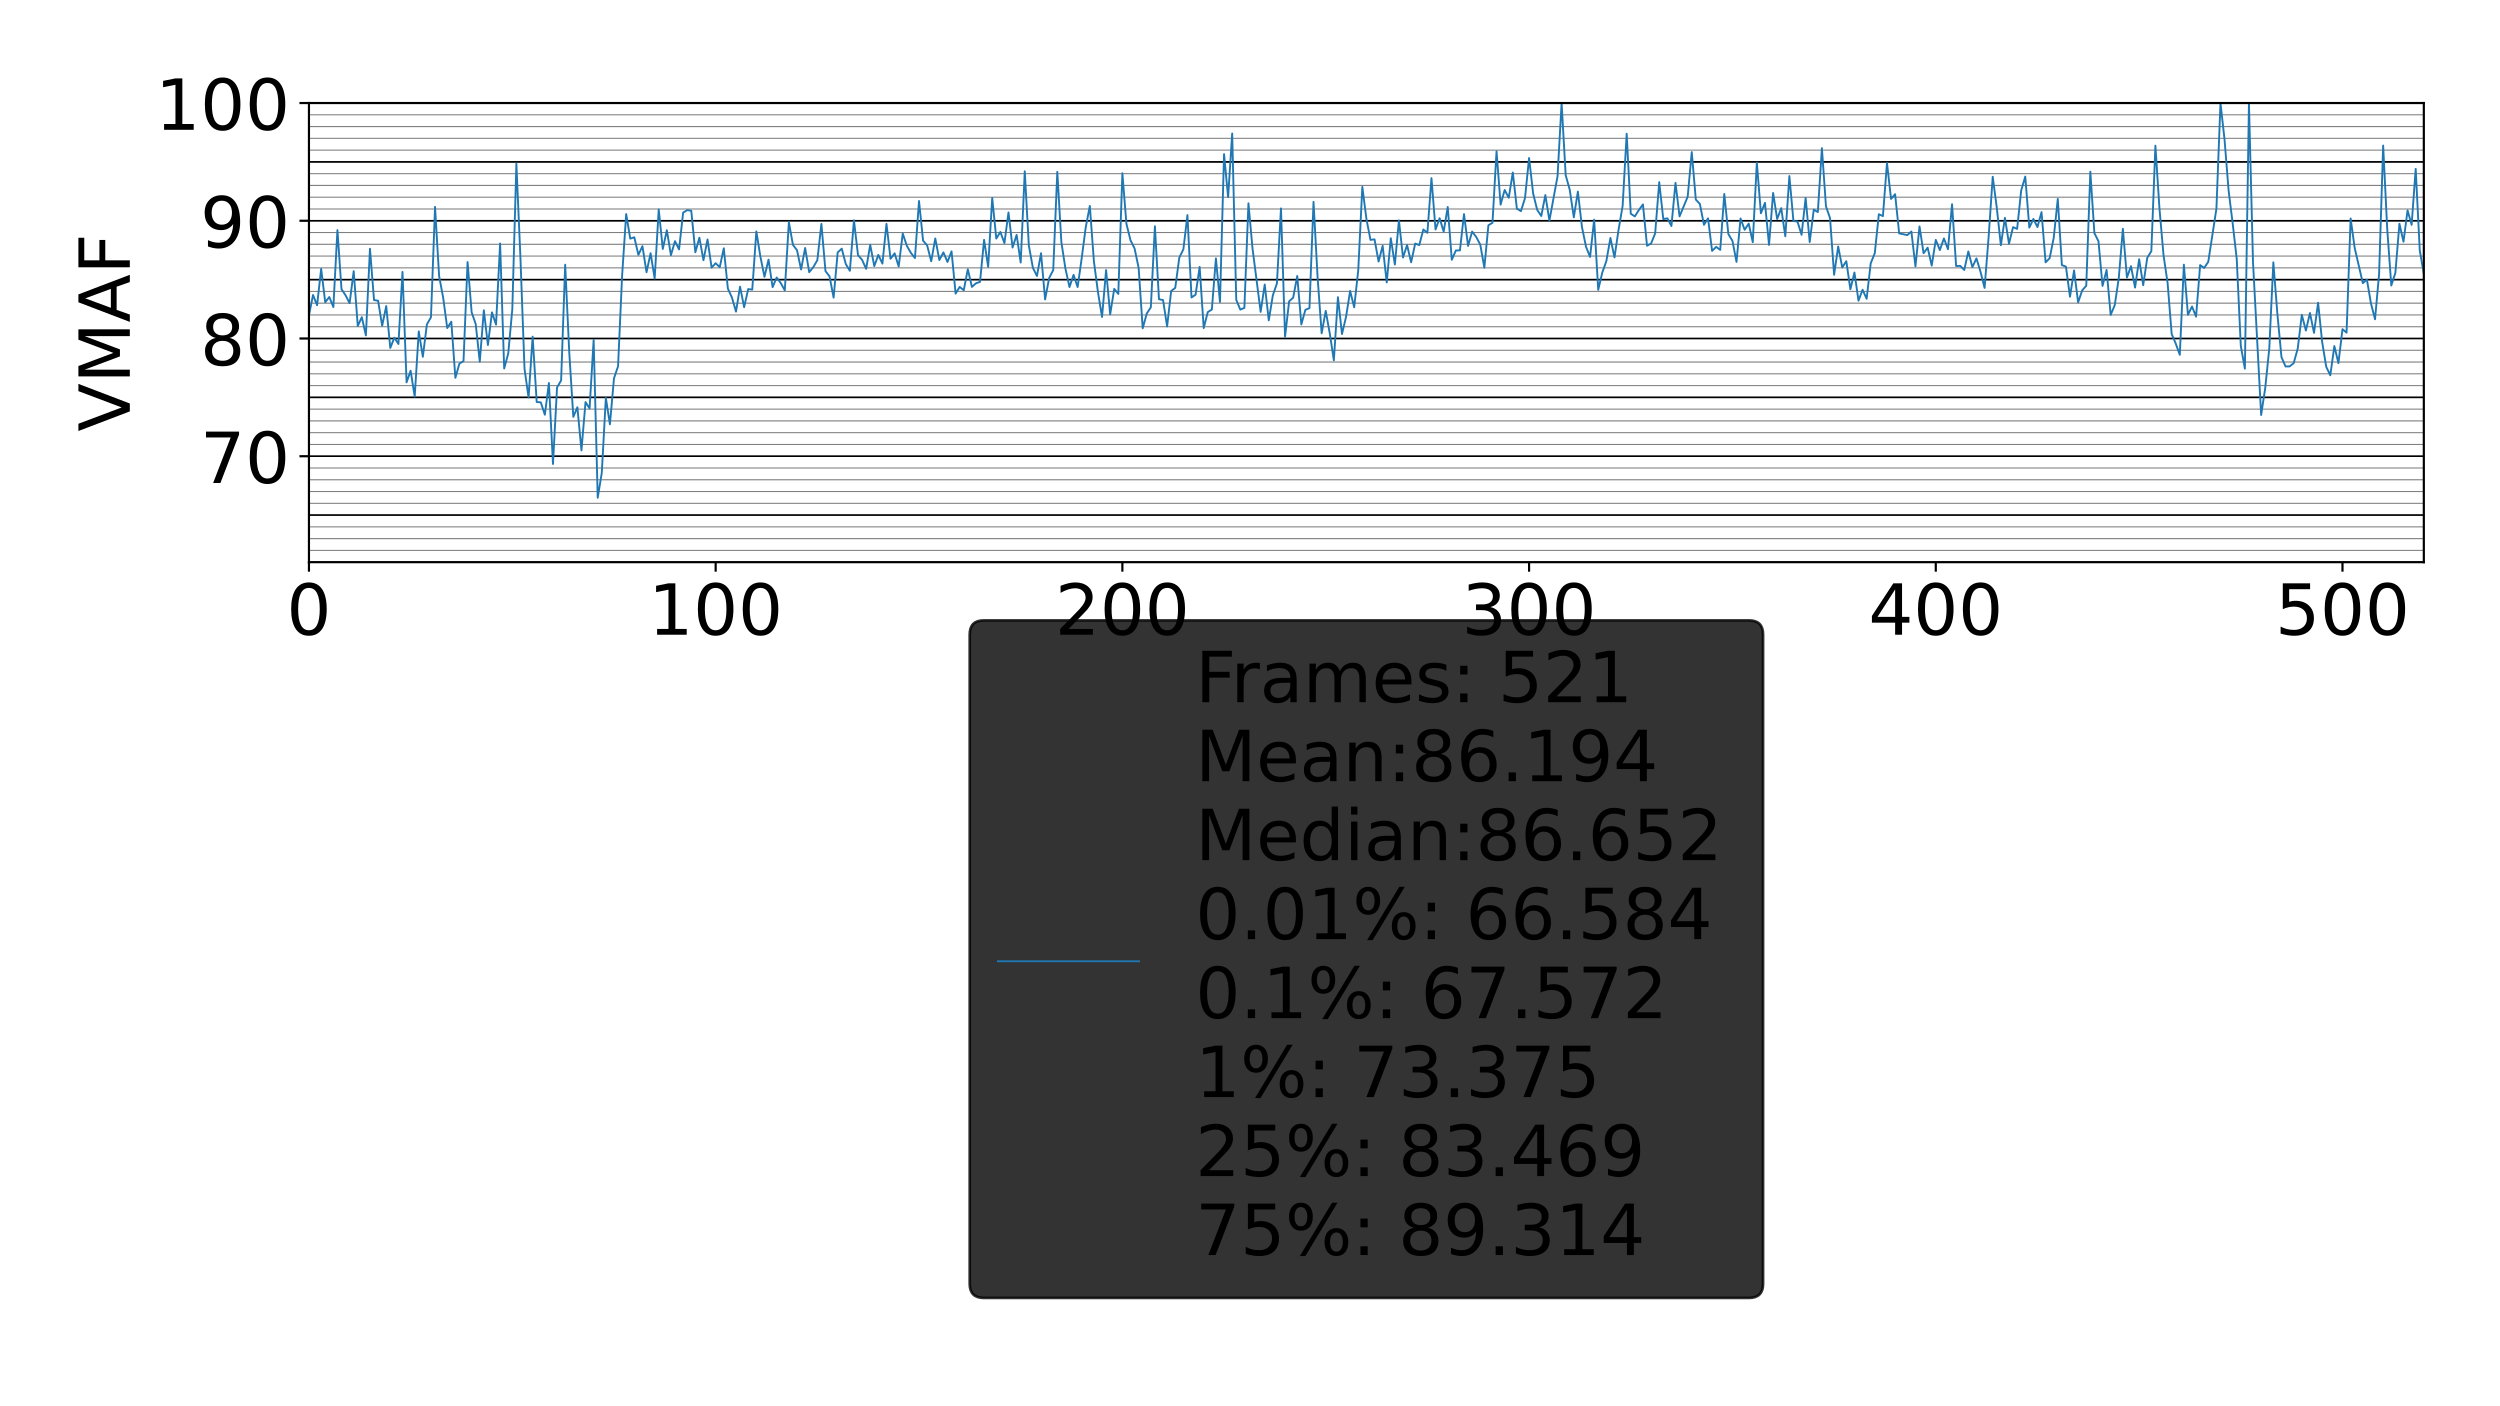 <?xml version="1.0" encoding="utf-8" standalone="no"?>
<!DOCTYPE svg PUBLIC "-//W3C//DTD SVG 1.1//EN"
  "http://www.w3.org/Graphics/SVG/1.1/DTD/svg11.dtd">
<!-- Created with matplotlib (https://matplotlib.org/) -->
<svg height="518.4pt" version="1.1" viewBox="0 0 921.6 518.4" width="921.6pt" xmlns="http://www.w3.org/2000/svg" xmlns:xlink="http://www.w3.org/1999/xlink">
 <defs>
  <style type="text/css">
*{stroke-linecap:butt;stroke-linejoin:round;}
  </style>
 </defs>
 <g id="figure_1">
  <g id="patch_1">
   <path d="M 0 518.4 
L 921.6 518.4 
L 921.6 0 
L 0 0 
z
" style="fill:none;"/>
  </g>
  <g id="axes_1">
   <g id="patch_2">
    <path d="M 113.892 207.242 
L 893.52 207.242 
L 893.52 37.98 
L 113.892 37.98 
z
" style="fill:none;"/>
   </g>
   <g id="matplotlib.axis_1">
    <g id="xtick_1">
     <g id="line2d_1">
      <defs>
       <path d="M 0 0 
L 0 3.5 
" id="md44c695440" style="stroke:#000000;stroke-width:0.8;"/>
      </defs>
      <g>
       <use style="stroke:#000000;stroke-width:0.8;" x="113.892" xlink:href="#md44c695440" y="207.242"/>
      </g>
     </g>
     <g id="text_1">
      <!-- 0 -->
      <defs>
       <path d="M 31.781 66.406 
Q 24.172 66.406 20.328 58.906 
Q 16.5 51.422 16.5 36.375 
Q 16.5 21.391 20.328 13.891 
Q 24.172 6.391 31.781 6.391 
Q 39.453 6.391 43.281 13.891 
Q 47.125 21.391 47.125 36.375 
Q 47.125 51.422 43.281 58.906 
Q 39.453 66.406 31.781 66.406 
z
M 31.781 74.219 
Q 44.047 74.219 50.516 64.516 
Q 56.984 54.828 56.984 36.375 
Q 56.984 17.969 50.516 8.266 
Q 44.047 -1.422 31.781 -1.422 
Q 19.531 -1.422 13.062 8.266 
Q 6.594 17.969 6.594 36.375 
Q 6.594 54.828 13.062 64.516 
Q 19.531 74.219 31.781 74.219 
z
" id="DejaVuSans-48"/>
      </defs>
      <g transform="translate(105.621 233.998)scale(0.26 -0.26)">
       <use xlink:href="#DejaVuSans-48"/>
      </g>
     </g>
    </g>
    <g id="xtick_2">
     <g id="line2d_2">
      <g>
       <use style="stroke:#000000;stroke-width:0.8;" x="263.821" xlink:href="#md44c695440" y="207.242"/>
      </g>
     </g>
     <g id="text_2">
      <!-- 100 -->
      <defs>
       <path d="M 12.406 8.297 
L 28.516 8.297 
L 28.516 63.922 
L 10.984 60.406 
L 10.984 69.391 
L 28.422 72.906 
L 38.281 72.906 
L 38.281 8.297 
L 54.391 8.297 
L 54.391 0 
L 12.406 0 
z
" id="DejaVuSans-49"/>
      </defs>
      <g transform="translate(239.007 233.998)scale(0.26 -0.26)">
       <use xlink:href="#DejaVuSans-49"/>
       <use x="63.623" xlink:href="#DejaVuSans-48"/>
       <use x="127.246" xlink:href="#DejaVuSans-48"/>
      </g>
     </g>
    </g>
    <g id="xtick_3">
     <g id="line2d_3">
      <g>
       <use style="stroke:#000000;stroke-width:0.8;" x="413.749" xlink:href="#md44c695440" y="207.242"/>
      </g>
     </g>
     <g id="text_3">
      <!-- 200 -->
      <defs>
       <path d="M 19.188 8.297 
L 53.609 8.297 
L 53.609 0 
L 7.328 0 
L 7.328 8.297 
Q 12.938 14.109 22.625 23.891 
Q 32.328 33.688 34.812 36.531 
Q 39.547 41.844 41.422 45.531 
Q 43.312 49.219 43.312 52.781 
Q 43.312 58.594 39.234 62.25 
Q 35.156 65.922 28.609 65.922 
Q 23.969 65.922 18.812 64.312 
Q 13.672 62.703 7.812 59.422 
L 7.812 69.391 
Q 13.766 71.781 18.938 73 
Q 24.125 74.219 28.422 74.219 
Q 39.75 74.219 46.484 68.547 
Q 53.219 62.891 53.219 53.422 
Q 53.219 48.922 51.531 44.891 
Q 49.859 40.875 45.406 35.406 
Q 44.188 33.984 37.641 27.219 
Q 31.109 20.453 19.188 8.297 
z
" id="DejaVuSans-50"/>
      </defs>
      <g transform="translate(388.935 233.998)scale(0.26 -0.26)">
       <use xlink:href="#DejaVuSans-50"/>
       <use x="63.623" xlink:href="#DejaVuSans-48"/>
       <use x="127.246" xlink:href="#DejaVuSans-48"/>
      </g>
     </g>
    </g>
    <g id="xtick_4">
     <g id="line2d_4">
      <g>
       <use style="stroke:#000000;stroke-width:0.8;" x="563.678" xlink:href="#md44c695440" y="207.242"/>
      </g>
     </g>
     <g id="text_4">
      <!-- 300 -->
      <defs>
       <path d="M 40.578 39.312 
Q 47.656 37.797 51.625 33 
Q 55.609 28.219 55.609 21.188 
Q 55.609 10.406 48.188 4.484 
Q 40.766 -1.422 27.094 -1.422 
Q 22.516 -1.422 17.656 -0.516 
Q 12.797 0.391 7.625 2.203 
L 7.625 11.719 
Q 11.719 9.328 16.594 8.109 
Q 21.484 6.891 26.812 6.891 
Q 36.078 6.891 40.938 10.547 
Q 45.797 14.203 45.797 21.188 
Q 45.797 27.641 41.281 31.266 
Q 36.766 34.906 28.719 34.906 
L 20.219 34.906 
L 20.219 43.016 
L 29.109 43.016 
Q 36.375 43.016 40.234 45.922 
Q 44.094 48.828 44.094 54.297 
Q 44.094 59.906 40.109 62.906 
Q 36.141 65.922 28.719 65.922 
Q 24.656 65.922 20.016 65.031 
Q 15.375 64.156 9.812 62.312 
L 9.812 71.094 
Q 15.438 72.656 20.344 73.438 
Q 25.25 74.219 29.594 74.219 
Q 40.828 74.219 47.359 69.109 
Q 53.906 64.016 53.906 55.328 
Q 53.906 49.266 50.438 45.094 
Q 46.969 40.922 40.578 39.312 
z
" id="DejaVuSans-51"/>
      </defs>
      <g transform="translate(538.864 233.998)scale(0.26 -0.26)">
       <use xlink:href="#DejaVuSans-51"/>
       <use x="63.623" xlink:href="#DejaVuSans-48"/>
       <use x="127.246" xlink:href="#DejaVuSans-48"/>
      </g>
     </g>
    </g>
    <g id="xtick_5">
     <g id="line2d_5">
      <g>
       <use style="stroke:#000000;stroke-width:0.8;" x="713.606" xlink:href="#md44c695440" y="207.242"/>
      </g>
     </g>
     <g id="text_5">
      <!-- 400 -->
      <defs>
       <path d="M 37.797 64.312 
L 12.891 25.391 
L 37.797 25.391 
z
M 35.203 72.906 
L 47.609 72.906 
L 47.609 25.391 
L 58.016 25.391 
L 58.016 17.188 
L 47.609 17.188 
L 47.609 0 
L 37.797 0 
L 37.797 17.188 
L 4.891 17.188 
L 4.891 26.703 
z
" id="DejaVuSans-52"/>
      </defs>
      <g transform="translate(688.792 233.998)scale(0.26 -0.26)">
       <use xlink:href="#DejaVuSans-52"/>
       <use x="63.623" xlink:href="#DejaVuSans-48"/>
       <use x="127.246" xlink:href="#DejaVuSans-48"/>
      </g>
     </g>
    </g>
    <g id="xtick_6">
     <g id="line2d_6">
      <g>
       <use style="stroke:#000000;stroke-width:0.8;" x="863.534" xlink:href="#md44c695440" y="207.242"/>
      </g>
     </g>
     <g id="text_6">
      <!-- 500 -->
      <defs>
       <path d="M 10.797 72.906 
L 49.516 72.906 
L 49.516 64.594 
L 19.828 64.594 
L 19.828 46.734 
Q 21.969 47.469 24.109 47.828 
Q 26.266 48.188 28.422 48.188 
Q 40.625 48.188 47.75 41.5 
Q 54.891 34.812 54.891 23.391 
Q 54.891 11.625 47.562 5.094 
Q 40.234 -1.422 26.906 -1.422 
Q 22.312 -1.422 17.547 -0.641 
Q 12.797 0.141 7.719 1.703 
L 7.719 11.625 
Q 12.109 9.234 16.797 8.062 
Q 21.484 6.891 26.703 6.891 
Q 35.156 6.891 40.078 11.328 
Q 45.016 15.766 45.016 23.391 
Q 45.016 31 40.078 35.438 
Q 35.156 39.891 26.703 39.891 
Q 22.75 39.891 18.812 39.016 
Q 14.891 38.141 10.797 36.281 
z
" id="DejaVuSans-53"/>
      </defs>
      <g transform="translate(838.721 233.998)scale(0.26 -0.26)">
       <use xlink:href="#DejaVuSans-53"/>
       <use x="63.623" xlink:href="#DejaVuSans-48"/>
       <use x="127.246" xlink:href="#DejaVuSans-48"/>
      </g>
     </g>
    </g>
   </g>
   <g id="matplotlib.axis_2">
    <g id="ytick_1">
     <g id="line2d_7">
      <defs>
       <path d="M 0 0 
L -3.5 0 
" id="md2f469df5c" style="stroke:#000000;stroke-width:0.8;"/>
      </defs>
      <g>
       <use style="stroke:#000000;stroke-width:0.8;" x="113.892" xlink:href="#md2f469df5c" y="168.181"/>
      </g>
     </g>
     <g id="text_7">
      <!-- 70 -->
      <defs>
       <path d="M 8.203 72.906 
L 55.078 72.906 
L 55.078 68.703 
L 28.609 0 
L 18.312 0 
L 43.219 64.594 
L 8.203 64.594 
z
" id="DejaVuSans-55"/>
      </defs>
      <g transform="translate(73.808 178.059)scale(0.26 -0.26)">
       <use xlink:href="#DejaVuSans-55"/>
       <use x="63.623" xlink:href="#DejaVuSans-48"/>
      </g>
     </g>
    </g>
    <g id="ytick_2">
     <g id="line2d_8">
      <g>
       <use style="stroke:#000000;stroke-width:0.8;" x="113.892" xlink:href="#md2f469df5c" y="124.781"/>
      </g>
     </g>
     <g id="text_8">
      <!-- 80 -->
      <defs>
       <path d="M 31.781 34.625 
Q 24.75 34.625 20.719 30.859 
Q 16.703 27.094 16.703 20.516 
Q 16.703 13.922 20.719 10.156 
Q 24.75 6.391 31.781 6.391 
Q 38.812 6.391 42.859 10.172 
Q 46.922 13.969 46.922 20.516 
Q 46.922 27.094 42.891 30.859 
Q 38.875 34.625 31.781 34.625 
z
M 21.922 38.812 
Q 15.578 40.375 12.031 44.719 
Q 8.5 49.078 8.5 55.328 
Q 8.5 64.062 14.719 69.141 
Q 20.953 74.219 31.781 74.219 
Q 42.672 74.219 48.875 69.141 
Q 55.078 64.062 55.078 55.328 
Q 55.078 49.078 51.531 44.719 
Q 48 40.375 41.703 38.812 
Q 48.828 37.156 52.797 32.312 
Q 56.781 27.484 56.781 20.516 
Q 56.781 9.906 50.312 4.234 
Q 43.844 -1.422 31.781 -1.422 
Q 19.734 -1.422 13.25 4.234 
Q 6.781 9.906 6.781 20.516 
Q 6.781 27.484 10.781 32.312 
Q 14.797 37.156 21.922 38.812 
z
M 18.312 54.391 
Q 18.312 48.734 21.844 45.562 
Q 25.391 42.391 31.781 42.391 
Q 38.141 42.391 41.719 45.562 
Q 45.312 48.734 45.312 54.391 
Q 45.312 60.062 41.719 63.234 
Q 38.141 66.406 31.781 66.406 
Q 25.391 66.406 21.844 63.234 
Q 18.312 60.062 18.312 54.391 
z
" id="DejaVuSans-56"/>
      </defs>
      <g transform="translate(73.808 134.659)scale(0.26 -0.26)">
       <use xlink:href="#DejaVuSans-56"/>
       <use x="63.623" xlink:href="#DejaVuSans-48"/>
      </g>
     </g>
    </g>
    <g id="ytick_3">
     <g id="line2d_9">
      <g>
       <use style="stroke:#000000;stroke-width:0.8;" x="113.892" xlink:href="#md2f469df5c" y="81.38"/>
      </g>
     </g>
     <g id="text_9">
      <!-- 90 -->
      <defs>
       <path d="M 10.984 1.516 
L 10.984 10.5 
Q 14.703 8.734 18.5 7.812 
Q 22.312 6.891 25.984 6.891 
Q 35.75 6.891 40.891 13.453 
Q 46.047 20.016 46.781 33.406 
Q 43.953 29.203 39.594 26.953 
Q 35.25 24.703 29.984 24.703 
Q 19.047 24.703 12.672 31.312 
Q 6.297 37.938 6.297 49.422 
Q 6.297 60.641 12.938 67.422 
Q 19.578 74.219 30.609 74.219 
Q 43.266 74.219 49.922 64.516 
Q 56.594 54.828 56.594 36.375 
Q 56.594 19.141 48.406 8.859 
Q 40.234 -1.422 26.422 -1.422 
Q 22.703 -1.422 18.891 -0.688 
Q 15.094 0.047 10.984 1.516 
z
M 30.609 32.422 
Q 37.25 32.422 41.125 36.953 
Q 45.016 41.5 45.016 49.422 
Q 45.016 57.281 41.125 61.844 
Q 37.25 66.406 30.609 66.406 
Q 23.969 66.406 20.094 61.844 
Q 16.219 57.281 16.219 49.422 
Q 16.219 41.5 20.094 36.953 
Q 23.969 32.422 30.609 32.422 
z
" id="DejaVuSans-57"/>
      </defs>
      <g transform="translate(73.808 91.258)scale(0.26 -0.26)">
       <use xlink:href="#DejaVuSans-57"/>
       <use x="63.623" xlink:href="#DejaVuSans-48"/>
      </g>
     </g>
    </g>
    <g id="ytick_4">
     <g id="line2d_10">
      <g>
       <use style="stroke:#000000;stroke-width:0.8;" x="113.892" xlink:href="#md2f469df5c" y="37.98"/>
      </g>
     </g>
     <g id="text_10">
      <!-- 100 -->
      <g transform="translate(57.265 47.858)scale(0.26 -0.26)">
       <use xlink:href="#DejaVuSans-49"/>
       <use x="63.623" xlink:href="#DejaVuSans-48"/>
       <use x="127.246" xlink:href="#DejaVuSans-48"/>
      </g>
     </g>
    </g>
    <g id="text_11">
     <!-- VMAF -->
     <defs>
      <path d="M 28.609 0 
L 0.781 72.906 
L 11.078 72.906 
L 34.188 11.531 
L 57.328 72.906 
L 67.578 72.906 
L 39.797 0 
z
" id="DejaVuSans-86"/>
      <path d="M 9.812 72.906 
L 24.516 72.906 
L 43.109 23.297 
L 61.812 72.906 
L 76.516 72.906 
L 76.516 0 
L 66.891 0 
L 66.891 64.016 
L 48.094 14.016 
L 38.188 14.016 
L 19.391 64.016 
L 19.391 0 
L 9.812 0 
z
" id="DejaVuSans-77"/>
      <path d="M 34.188 63.188 
L 20.797 26.906 
L 47.609 26.906 
z
M 28.609 72.906 
L 39.797 72.906 
L 67.578 0 
L 57.328 0 
L 50.688 18.703 
L 17.828 18.703 
L 11.188 0 
L 0.781 0 
z
" id="DejaVuSans-65"/>
      <path d="M 9.812 72.906 
L 51.703 72.906 
L 51.703 64.594 
L 19.672 64.594 
L 19.672 43.109 
L 48.578 43.109 
L 48.578 34.812 
L 19.672 34.812 
L 19.672 0 
L 9.812 0 
z
" id="DejaVuSans-70"/>
     </defs>
     <g transform="translate(47.858 159.09)rotate(-90)scale(0.26 -0.26)">
      <use xlink:href="#DejaVuSans-86"/>
      <use x="68.408" xlink:href="#DejaVuSans-77"/>
      <use x="154.688" xlink:href="#DejaVuSans-65"/>
      <use x="223.096" xlink:href="#DejaVuSans-70"/>
     </g>
    </g>
   </g>
   <g id="line2d_11">
    <path clip-path="url(#pd127fe2fcf)" d="M 113.892 471.984 
L 893.52 471.984 
" style="fill:none;stroke:#808080;stroke-linecap:square;stroke-width:0.4;"/>
   </g>
   <g id="line2d_12">
    <path clip-path="url(#pd127fe2fcf)" d="M 113.892 467.644 
L 893.52 467.644 
" style="fill:none;stroke:#808080;stroke-linecap:square;stroke-width:0.4;"/>
   </g>
   <g id="line2d_13">
    <path clip-path="url(#pd127fe2fcf)" d="M 113.892 463.304 
L 893.52 463.304 
" style="fill:none;stroke:#808080;stroke-linecap:square;stroke-width:0.4;"/>
   </g>
   <g id="line2d_14">
    <path clip-path="url(#pd127fe2fcf)" d="M 113.892 458.964 
L 893.52 458.964 
" style="fill:none;stroke:#808080;stroke-linecap:square;stroke-width:0.4;"/>
   </g>
   <g id="line2d_15">
    <path clip-path="url(#pd127fe2fcf)" d="M 113.892 454.624 
L 893.52 454.624 
" style="fill:none;stroke:#808080;stroke-linecap:square;stroke-width:0.4;"/>
   </g>
   <g id="line2d_16">
    <path clip-path="url(#pd127fe2fcf)" d="M 113.892 450.284 
L 893.52 450.284 
" style="fill:none;stroke:#808080;stroke-linecap:square;stroke-width:0.4;"/>
   </g>
   <g id="line2d_17">
    <path clip-path="url(#pd127fe2fcf)" d="M 113.892 445.944 
L 893.52 445.944 
" style="fill:none;stroke:#808080;stroke-linecap:square;stroke-width:0.4;"/>
   </g>
   <g id="line2d_18">
    <path clip-path="url(#pd127fe2fcf)" d="M 113.892 441.604 
L 893.52 441.604 
" style="fill:none;stroke:#808080;stroke-linecap:square;stroke-width:0.4;"/>
   </g>
   <g id="line2d_19">
    <path clip-path="url(#pd127fe2fcf)" d="M 113.892 437.264 
L 893.52 437.264 
" style="fill:none;stroke:#808080;stroke-linecap:square;stroke-width:0.4;"/>
   </g>
   <g id="line2d_20">
    <path clip-path="url(#pd127fe2fcf)" d="M 113.892 432.924 
L 893.52 432.924 
" style="fill:none;stroke:#808080;stroke-linecap:square;stroke-width:0.4;"/>
   </g>
   <g id="line2d_21">
    <path clip-path="url(#pd127fe2fcf)" d="M 113.892 428.584 
L 893.52 428.584 
" style="fill:none;stroke:#808080;stroke-linecap:square;stroke-width:0.4;"/>
   </g>
   <g id="line2d_22">
    <path clip-path="url(#pd127fe2fcf)" d="M 113.892 424.244 
L 893.52 424.244 
" style="fill:none;stroke:#808080;stroke-linecap:square;stroke-width:0.4;"/>
   </g>
   <g id="line2d_23">
    <path clip-path="url(#pd127fe2fcf)" d="M 113.892 419.904 
L 893.52 419.904 
" style="fill:none;stroke:#808080;stroke-linecap:square;stroke-width:0.4;"/>
   </g>
   <g id="line2d_24">
    <path clip-path="url(#pd127fe2fcf)" d="M 113.892 415.564 
L 893.52 415.564 
" style="fill:none;stroke:#808080;stroke-linecap:square;stroke-width:0.4;"/>
   </g>
   <g id="line2d_25">
    <path clip-path="url(#pd127fe2fcf)" d="M 113.892 411.224 
L 893.52 411.224 
" style="fill:none;stroke:#808080;stroke-linecap:square;stroke-width:0.4;"/>
   </g>
   <g id="line2d_26">
    <path clip-path="url(#pd127fe2fcf)" d="M 113.892 406.883 
L 893.52 406.883 
" style="fill:none;stroke:#808080;stroke-linecap:square;stroke-width:0.4;"/>
   </g>
   <g id="line2d_27">
    <path clip-path="url(#pd127fe2fcf)" d="M 113.892 402.543 
L 893.52 402.543 
" style="fill:none;stroke:#808080;stroke-linecap:square;stroke-width:0.4;"/>
   </g>
   <g id="line2d_28">
    <path clip-path="url(#pd127fe2fcf)" d="M 113.892 398.203 
L 893.52 398.203 
" style="fill:none;stroke:#808080;stroke-linecap:square;stroke-width:0.4;"/>
   </g>
   <g id="line2d_29">
    <path clip-path="url(#pd127fe2fcf)" d="M 113.892 393.863 
L 893.52 393.863 
" style="fill:none;stroke:#808080;stroke-linecap:square;stroke-width:0.4;"/>
   </g>
   <g id="line2d_30">
    <path clip-path="url(#pd127fe2fcf)" d="M 113.892 389.523 
L 893.52 389.523 
" style="fill:none;stroke:#808080;stroke-linecap:square;stroke-width:0.4;"/>
   </g>
   <g id="line2d_31">
    <path clip-path="url(#pd127fe2fcf)" d="M 113.892 385.183 
L 893.52 385.183 
" style="fill:none;stroke:#808080;stroke-linecap:square;stroke-width:0.4;"/>
   </g>
   <g id="line2d_32">
    <path clip-path="url(#pd127fe2fcf)" d="M 113.892 380.843 
L 893.52 380.843 
" style="fill:none;stroke:#808080;stroke-linecap:square;stroke-width:0.4;"/>
   </g>
   <g id="line2d_33">
    <path clip-path="url(#pd127fe2fcf)" d="M 113.892 376.503 
L 893.52 376.503 
" style="fill:none;stroke:#808080;stroke-linecap:square;stroke-width:0.4;"/>
   </g>
   <g id="line2d_34">
    <path clip-path="url(#pd127fe2fcf)" d="M 113.892 372.163 
L 893.52 372.163 
" style="fill:none;stroke:#808080;stroke-linecap:square;stroke-width:0.4;"/>
   </g>
   <g id="line2d_35">
    <path clip-path="url(#pd127fe2fcf)" d="M 113.892 367.823 
L 893.52 367.823 
" style="fill:none;stroke:#808080;stroke-linecap:square;stroke-width:0.4;"/>
   </g>
   <g id="line2d_36">
    <path clip-path="url(#pd127fe2fcf)" d="M 113.892 363.483 
L 893.52 363.483 
" style="fill:none;stroke:#808080;stroke-linecap:square;stroke-width:0.4;"/>
   </g>
   <g id="line2d_37">
    <path clip-path="url(#pd127fe2fcf)" d="M 113.892 359.143 
L 893.52 359.143 
" style="fill:none;stroke:#808080;stroke-linecap:square;stroke-width:0.4;"/>
   </g>
   <g id="line2d_38">
    <path clip-path="url(#pd127fe2fcf)" d="M 113.892 354.803 
L 893.52 354.803 
" style="fill:none;stroke:#808080;stroke-linecap:square;stroke-width:0.4;"/>
   </g>
   <g id="line2d_39">
    <path clip-path="url(#pd127fe2fcf)" d="M 113.892 350.463 
L 893.52 350.463 
" style="fill:none;stroke:#808080;stroke-linecap:square;stroke-width:0.4;"/>
   </g>
   <g id="line2d_40">
    <path clip-path="url(#pd127fe2fcf)" d="M 113.892 346.123 
L 893.52 346.123 
" style="fill:none;stroke:#808080;stroke-linecap:square;stroke-width:0.4;"/>
   </g>
   <g id="line2d_41">
    <path clip-path="url(#pd127fe2fcf)" d="M 113.892 341.783 
L 893.52 341.783 
" style="fill:none;stroke:#808080;stroke-linecap:square;stroke-width:0.4;"/>
   </g>
   <g id="line2d_42">
    <path clip-path="url(#pd127fe2fcf)" d="M 113.892 337.443 
L 893.52 337.443 
" style="fill:none;stroke:#808080;stroke-linecap:square;stroke-width:0.4;"/>
   </g>
   <g id="line2d_43">
    <path clip-path="url(#pd127fe2fcf)" d="M 113.892 333.103 
L 893.52 333.103 
" style="fill:none;stroke:#808080;stroke-linecap:square;stroke-width:0.4;"/>
   </g>
   <g id="line2d_44">
    <path clip-path="url(#pd127fe2fcf)" d="M 113.892 328.763 
L 893.52 328.763 
" style="fill:none;stroke:#808080;stroke-linecap:square;stroke-width:0.4;"/>
   </g>
   <g id="line2d_45">
    <path clip-path="url(#pd127fe2fcf)" d="M 113.892 324.423 
L 893.52 324.423 
" style="fill:none;stroke:#808080;stroke-linecap:square;stroke-width:0.4;"/>
   </g>
   <g id="line2d_46">
    <path clip-path="url(#pd127fe2fcf)" d="M 113.892 320.083 
L 893.52 320.083 
" style="fill:none;stroke:#808080;stroke-linecap:square;stroke-width:0.4;"/>
   </g>
   <g id="line2d_47">
    <path clip-path="url(#pd127fe2fcf)" d="M 113.892 315.743 
L 893.52 315.743 
" style="fill:none;stroke:#808080;stroke-linecap:square;stroke-width:0.4;"/>
   </g>
   <g id="line2d_48">
    <path clip-path="url(#pd127fe2fcf)" d="M 113.892 311.403 
L 893.52 311.403 
" style="fill:none;stroke:#808080;stroke-linecap:square;stroke-width:0.4;"/>
   </g>
   <g id="line2d_49">
    <path clip-path="url(#pd127fe2fcf)" d="M 113.892 307.063 
L 893.52 307.063 
" style="fill:none;stroke:#808080;stroke-linecap:square;stroke-width:0.4;"/>
   </g>
   <g id="line2d_50">
    <path clip-path="url(#pd127fe2fcf)" d="M 113.892 302.723 
L 893.52 302.723 
" style="fill:none;stroke:#808080;stroke-linecap:square;stroke-width:0.4;"/>
   </g>
   <g id="line2d_51">
    <path clip-path="url(#pd127fe2fcf)" d="M 113.892 298.382 
L 893.52 298.382 
" style="fill:none;stroke:#808080;stroke-linecap:square;stroke-width:0.4;"/>
   </g>
   <g id="line2d_52">
    <path clip-path="url(#pd127fe2fcf)" d="M 113.892 294.042 
L 893.52 294.042 
" style="fill:none;stroke:#808080;stroke-linecap:square;stroke-width:0.4;"/>
   </g>
   <g id="line2d_53">
    <path clip-path="url(#pd127fe2fcf)" d="M 113.892 289.702 
L 893.52 289.702 
" style="fill:none;stroke:#808080;stroke-linecap:square;stroke-width:0.4;"/>
   </g>
   <g id="line2d_54">
    <path clip-path="url(#pd127fe2fcf)" d="M 113.892 285.362 
L 893.52 285.362 
" style="fill:none;stroke:#808080;stroke-linecap:square;stroke-width:0.4;"/>
   </g>
   <g id="line2d_55">
    <path clip-path="url(#pd127fe2fcf)" d="M 113.892 281.022 
L 893.52 281.022 
" style="fill:none;stroke:#808080;stroke-linecap:square;stroke-width:0.4;"/>
   </g>
   <g id="line2d_56">
    <path clip-path="url(#pd127fe2fcf)" d="M 113.892 276.682 
L 893.52 276.682 
" style="fill:none;stroke:#808080;stroke-linecap:square;stroke-width:0.4;"/>
   </g>
   <g id="line2d_57">
    <path clip-path="url(#pd127fe2fcf)" d="M 113.892 272.342 
L 893.52 272.342 
" style="fill:none;stroke:#808080;stroke-linecap:square;stroke-width:0.4;"/>
   </g>
   <g id="line2d_58">
    <path clip-path="url(#pd127fe2fcf)" d="M 113.892 268.002 
L 893.52 268.002 
" style="fill:none;stroke:#808080;stroke-linecap:square;stroke-width:0.4;"/>
   </g>
   <g id="line2d_59">
    <path clip-path="url(#pd127fe2fcf)" d="M 113.892 263.662 
L 893.52 263.662 
" style="fill:none;stroke:#808080;stroke-linecap:square;stroke-width:0.4;"/>
   </g>
   <g id="line2d_60">
    <path clip-path="url(#pd127fe2fcf)" d="M 113.892 259.322 
L 893.52 259.322 
" style="fill:none;stroke:#808080;stroke-linecap:square;stroke-width:0.4;"/>
   </g>
   <g id="line2d_61">
    <path clip-path="url(#pd127fe2fcf)" d="M 113.892 254.982 
L 893.52 254.982 
" style="fill:none;stroke:#808080;stroke-linecap:square;stroke-width:0.4;"/>
   </g>
   <g id="line2d_62">
    <path clip-path="url(#pd127fe2fcf)" d="M 113.892 250.642 
L 893.52 250.642 
" style="fill:none;stroke:#808080;stroke-linecap:square;stroke-width:0.4;"/>
   </g>
   <g id="line2d_63">
    <path clip-path="url(#pd127fe2fcf)" d="M 113.892 246.302 
L 893.52 246.302 
" style="fill:none;stroke:#808080;stroke-linecap:square;stroke-width:0.4;"/>
   </g>
   <g id="line2d_64">
    <path clip-path="url(#pd127fe2fcf)" d="M 113.892 241.962 
L 893.52 241.962 
" style="fill:none;stroke:#808080;stroke-linecap:square;stroke-width:0.4;"/>
   </g>
   <g id="line2d_65">
    <path clip-path="url(#pd127fe2fcf)" d="M 113.892 237.622 
L 893.52 237.622 
" style="fill:none;stroke:#808080;stroke-linecap:square;stroke-width:0.4;"/>
   </g>
   <g id="line2d_66">
    <path clip-path="url(#pd127fe2fcf)" d="M 113.892 233.282 
L 893.52 233.282 
" style="fill:none;stroke:#808080;stroke-linecap:square;stroke-width:0.4;"/>
   </g>
   <g id="line2d_67">
    <path clip-path="url(#pd127fe2fcf)" d="M 113.892 228.942 
L 893.52 228.942 
" style="fill:none;stroke:#808080;stroke-linecap:square;stroke-width:0.4;"/>
   </g>
   <g id="line2d_68">
    <path clip-path="url(#pd127fe2fcf)" d="M 113.892 224.602 
L 893.52 224.602 
" style="fill:none;stroke:#808080;stroke-linecap:square;stroke-width:0.4;"/>
   </g>
   <g id="line2d_69">
    <path clip-path="url(#pd127fe2fcf)" d="M 113.892 220.262 
L 893.52 220.262 
" style="fill:none;stroke:#808080;stroke-linecap:square;stroke-width:0.4;"/>
   </g>
   <g id="line2d_70">
    <path clip-path="url(#pd127fe2fcf)" d="M 113.892 215.922 
L 893.52 215.922 
" style="fill:none;stroke:#808080;stroke-linecap:square;stroke-width:0.4;"/>
   </g>
   <g id="line2d_71">
    <path clip-path="url(#pd127fe2fcf)" d="M 113.892 211.582 
L 893.52 211.582 
" style="fill:none;stroke:#808080;stroke-linecap:square;stroke-width:0.4;"/>
   </g>
   <g id="line2d_72">
    <path clip-path="url(#pd127fe2fcf)" d="M 113.892 207.242 
L 893.52 207.242 
" style="fill:none;stroke:#808080;stroke-linecap:square;stroke-width:0.4;"/>
   </g>
   <g id="line2d_73">
    <path clip-path="url(#pd127fe2fcf)" d="M 113.892 202.902 
L 893.52 202.902 
" style="fill:none;stroke:#808080;stroke-linecap:square;stroke-width:0.4;"/>
   </g>
   <g id="line2d_74">
    <path clip-path="url(#pd127fe2fcf)" d="M 113.892 198.562 
L 893.52 198.562 
" style="fill:none;stroke:#808080;stroke-linecap:square;stroke-width:0.4;"/>
   </g>
   <g id="line2d_75">
    <path clip-path="url(#pd127fe2fcf)" d="M 113.892 194.221 
L 893.52 194.221 
" style="fill:none;stroke:#808080;stroke-linecap:square;stroke-width:0.4;"/>
   </g>
   <g id="line2d_76">
    <path clip-path="url(#pd127fe2fcf)" d="M 113.892 189.881 
L 893.52 189.881 
" style="fill:none;stroke:#808080;stroke-linecap:square;stroke-width:0.4;"/>
   </g>
   <g id="line2d_77">
    <path clip-path="url(#pd127fe2fcf)" d="M 113.892 185.541 
L 893.52 185.541 
" style="fill:none;stroke:#808080;stroke-linecap:square;stroke-width:0.4;"/>
   </g>
   <g id="line2d_78">
    <path clip-path="url(#pd127fe2fcf)" d="M 113.892 181.201 
L 893.52 181.201 
" style="fill:none;stroke:#808080;stroke-linecap:square;stroke-width:0.4;"/>
   </g>
   <g id="line2d_79">
    <path clip-path="url(#pd127fe2fcf)" d="M 113.892 176.861 
L 893.52 176.861 
" style="fill:none;stroke:#808080;stroke-linecap:square;stroke-width:0.4;"/>
   </g>
   <g id="line2d_80">
    <path clip-path="url(#pd127fe2fcf)" d="M 113.892 172.521 
L 893.52 172.521 
" style="fill:none;stroke:#808080;stroke-linecap:square;stroke-width:0.4;"/>
   </g>
   <g id="line2d_81">
    <path clip-path="url(#pd127fe2fcf)" d="M 113.892 168.181 
L 893.52 168.181 
" style="fill:none;stroke:#808080;stroke-linecap:square;stroke-width:0.4;"/>
   </g>
   <g id="line2d_82">
    <path clip-path="url(#pd127fe2fcf)" d="M 113.892 163.841 
L 893.52 163.841 
" style="fill:none;stroke:#808080;stroke-linecap:square;stroke-width:0.4;"/>
   </g>
   <g id="line2d_83">
    <path clip-path="url(#pd127fe2fcf)" d="M 113.892 159.501 
L 893.52 159.501 
" style="fill:none;stroke:#808080;stroke-linecap:square;stroke-width:0.4;"/>
   </g>
   <g id="line2d_84">
    <path clip-path="url(#pd127fe2fcf)" d="M 113.892 155.161 
L 893.52 155.161 
" style="fill:none;stroke:#808080;stroke-linecap:square;stroke-width:0.4;"/>
   </g>
   <g id="line2d_85">
    <path clip-path="url(#pd127fe2fcf)" d="M 113.892 150.821 
L 893.52 150.821 
" style="fill:none;stroke:#808080;stroke-linecap:square;stroke-width:0.4;"/>
   </g>
   <g id="line2d_86">
    <path clip-path="url(#pd127fe2fcf)" d="M 113.892 146.481 
L 893.52 146.481 
" style="fill:none;stroke:#808080;stroke-linecap:square;stroke-width:0.4;"/>
   </g>
   <g id="line2d_87">
    <path clip-path="url(#pd127fe2fcf)" d="M 113.892 142.141 
L 893.52 142.141 
" style="fill:none;stroke:#808080;stroke-linecap:square;stroke-width:0.4;"/>
   </g>
   <g id="line2d_88">
    <path clip-path="url(#pd127fe2fcf)" d="M 113.892 137.801 
L 893.52 137.801 
" style="fill:none;stroke:#808080;stroke-linecap:square;stroke-width:0.4;"/>
   </g>
   <g id="line2d_89">
    <path clip-path="url(#pd127fe2fcf)" d="M 113.892 133.461 
L 893.52 133.461 
" style="fill:none;stroke:#808080;stroke-linecap:square;stroke-width:0.4;"/>
   </g>
   <g id="line2d_90">
    <path clip-path="url(#pd127fe2fcf)" d="M 113.892 129.121 
L 893.52 129.121 
" style="fill:none;stroke:#808080;stroke-linecap:square;stroke-width:0.4;"/>
   </g>
   <g id="line2d_91">
    <path clip-path="url(#pd127fe2fcf)" d="M 113.892 124.781 
L 893.52 124.781 
" style="fill:none;stroke:#808080;stroke-linecap:square;stroke-width:0.4;"/>
   </g>
   <g id="line2d_92">
    <path clip-path="url(#pd127fe2fcf)" d="M 113.892 120.441 
L 893.52 120.441 
" style="fill:none;stroke:#808080;stroke-linecap:square;stroke-width:0.4;"/>
   </g>
   <g id="line2d_93">
    <path clip-path="url(#pd127fe2fcf)" d="M 113.892 116.101 
L 893.52 116.101 
" style="fill:none;stroke:#808080;stroke-linecap:square;stroke-width:0.4;"/>
   </g>
   <g id="line2d_94">
    <path clip-path="url(#pd127fe2fcf)" d="M 113.892 111.761 
L 893.52 111.761 
" style="fill:none;stroke:#808080;stroke-linecap:square;stroke-width:0.4;"/>
   </g>
   <g id="line2d_95">
    <path clip-path="url(#pd127fe2fcf)" d="M 113.892 107.421 
L 893.52 107.421 
" style="fill:none;stroke:#808080;stroke-linecap:square;stroke-width:0.4;"/>
   </g>
   <g id="line2d_96">
    <path clip-path="url(#pd127fe2fcf)" d="M 113.892 103.081 
L 893.52 103.081 
" style="fill:none;stroke:#808080;stroke-linecap:square;stroke-width:0.4;"/>
   </g>
   <g id="line2d_97">
    <path clip-path="url(#pd127fe2fcf)" d="M 113.892 98.741 
L 893.52 98.741 
" style="fill:none;stroke:#808080;stroke-linecap:square;stroke-width:0.4;"/>
   </g>
   <g id="line2d_98">
    <path clip-path="url(#pd127fe2fcf)" d="M 113.892 94.401 
L 893.52 94.401 
" style="fill:none;stroke:#808080;stroke-linecap:square;stroke-width:0.4;"/>
   </g>
   <g id="line2d_99">
    <path clip-path="url(#pd127fe2fcf)" d="M 113.892 90.06 
L 893.52 90.06 
" style="fill:none;stroke:#808080;stroke-linecap:square;stroke-width:0.4;"/>
   </g>
   <g id="line2d_100">
    <path clip-path="url(#pd127fe2fcf)" d="M 113.892 85.72 
L 893.52 85.72 
" style="fill:none;stroke:#808080;stroke-linecap:square;stroke-width:0.4;"/>
   </g>
   <g id="line2d_101">
    <path clip-path="url(#pd127fe2fcf)" d="M 113.892 81.38 
L 893.52 81.38 
" style="fill:none;stroke:#808080;stroke-linecap:square;stroke-width:0.4;"/>
   </g>
   <g id="line2d_102">
    <path clip-path="url(#pd127fe2fcf)" d="M 113.892 77.04 
L 893.52 77.04 
" style="fill:none;stroke:#808080;stroke-linecap:square;stroke-width:0.4;"/>
   </g>
   <g id="line2d_103">
    <path clip-path="url(#pd127fe2fcf)" d="M 113.892 72.7 
L 893.52 72.7 
" style="fill:none;stroke:#808080;stroke-linecap:square;stroke-width:0.4;"/>
   </g>
   <g id="line2d_104">
    <path clip-path="url(#pd127fe2fcf)" d="M 113.892 68.36 
L 893.52 68.36 
" style="fill:none;stroke:#808080;stroke-linecap:square;stroke-width:0.4;"/>
   </g>
   <g id="line2d_105">
    <path clip-path="url(#pd127fe2fcf)" d="M 113.892 64.02 
L 893.52 64.02 
" style="fill:none;stroke:#808080;stroke-linecap:square;stroke-width:0.4;"/>
   </g>
   <g id="line2d_106">
    <path clip-path="url(#pd127fe2fcf)" d="M 113.892 59.68 
L 893.52 59.68 
" style="fill:none;stroke:#808080;stroke-linecap:square;stroke-width:0.4;"/>
   </g>
   <g id="line2d_107">
    <path clip-path="url(#pd127fe2fcf)" d="M 113.892 55.34 
L 893.52 55.34 
" style="fill:none;stroke:#808080;stroke-linecap:square;stroke-width:0.4;"/>
   </g>
   <g id="line2d_108">
    <path clip-path="url(#pd127fe2fcf)" d="M 113.892 51 
L 893.52 51 
" style="fill:none;stroke:#808080;stroke-linecap:square;stroke-width:0.4;"/>
   </g>
   <g id="line2d_109">
    <path clip-path="url(#pd127fe2fcf)" d="M 113.892 46.66 
L 893.52 46.66 
" style="fill:none;stroke:#808080;stroke-linecap:square;stroke-width:0.4;"/>
   </g>
   <g id="line2d_110">
    <path clip-path="url(#pd127fe2fcf)" d="M 113.892 42.32 
L 893.52 42.32 
" style="fill:none;stroke:#808080;stroke-linecap:square;stroke-width:0.4;"/>
   </g>
   <g id="line2d_111">
    <path clip-path="url(#pd127fe2fcf)" d="M 113.892 471.984 
L 893.52 471.984 
" style="fill:none;stroke:#000000;stroke-linecap:square;stroke-width:0.6;"/>
   </g>
   <g id="line2d_112">
    <path clip-path="url(#pd127fe2fcf)" d="M 113.892 450.284 
L 893.52 450.284 
" style="fill:none;stroke:#000000;stroke-linecap:square;stroke-width:0.6;"/>
   </g>
   <g id="line2d_113">
    <path clip-path="url(#pd127fe2fcf)" d="M 113.892 428.584 
L 893.52 428.584 
" style="fill:none;stroke:#000000;stroke-linecap:square;stroke-width:0.6;"/>
   </g>
   <g id="line2d_114">
    <path clip-path="url(#pd127fe2fcf)" d="M 113.892 406.883 
L 893.52 406.883 
" style="fill:none;stroke:#000000;stroke-linecap:square;stroke-width:0.6;"/>
   </g>
   <g id="line2d_115">
    <path clip-path="url(#pd127fe2fcf)" d="M 113.892 385.183 
L 893.52 385.183 
" style="fill:none;stroke:#000000;stroke-linecap:square;stroke-width:0.6;"/>
   </g>
   <g id="line2d_116">
    <path clip-path="url(#pd127fe2fcf)" d="M 113.892 363.483 
L 893.52 363.483 
" style="fill:none;stroke:#000000;stroke-linecap:square;stroke-width:0.6;"/>
   </g>
   <g id="line2d_117">
    <path clip-path="url(#pd127fe2fcf)" d="M 113.892 341.783 
L 893.52 341.783 
" style="fill:none;stroke:#000000;stroke-linecap:square;stroke-width:0.6;"/>
   </g>
   <g id="line2d_118">
    <path clip-path="url(#pd127fe2fcf)" d="M 113.892 320.083 
L 893.52 320.083 
" style="fill:none;stroke:#000000;stroke-linecap:square;stroke-width:0.6;"/>
   </g>
   <g id="line2d_119">
    <path clip-path="url(#pd127fe2fcf)" d="M 113.892 298.382 
L 893.52 298.382 
" style="fill:none;stroke:#000000;stroke-linecap:square;stroke-width:0.6;"/>
   </g>
   <g id="line2d_120">
    <path clip-path="url(#pd127fe2fcf)" d="M 113.892 276.682 
L 893.52 276.682 
" style="fill:none;stroke:#000000;stroke-linecap:square;stroke-width:0.6;"/>
   </g>
   <g id="line2d_121">
    <path clip-path="url(#pd127fe2fcf)" d="M 113.892 254.982 
L 893.52 254.982 
" style="fill:none;stroke:#000000;stroke-linecap:square;stroke-width:0.6;"/>
   </g>
   <g id="line2d_122">
    <path clip-path="url(#pd127fe2fcf)" d="M 113.892 233.282 
L 893.52 233.282 
" style="fill:none;stroke:#000000;stroke-linecap:square;stroke-width:0.6;"/>
   </g>
   <g id="line2d_123">
    <path clip-path="url(#pd127fe2fcf)" d="M 113.892 211.582 
L 893.52 211.582 
" style="fill:none;stroke:#000000;stroke-linecap:square;stroke-width:0.6;"/>
   </g>
   <g id="line2d_124">
    <path clip-path="url(#pd127fe2fcf)" d="M 113.892 189.881 
L 893.52 189.881 
" style="fill:none;stroke:#000000;stroke-linecap:square;stroke-width:0.6;"/>
   </g>
   <g id="line2d_125">
    <path clip-path="url(#pd127fe2fcf)" d="M 113.892 168.181 
L 893.52 168.181 
" style="fill:none;stroke:#000000;stroke-linecap:square;stroke-width:0.6;"/>
   </g>
   <g id="line2d_126">
    <path clip-path="url(#pd127fe2fcf)" d="M 113.892 146.481 
L 893.52 146.481 
" style="fill:none;stroke:#000000;stroke-linecap:square;stroke-width:0.6;"/>
   </g>
   <g id="line2d_127">
    <path clip-path="url(#pd127fe2fcf)" d="M 113.892 124.781 
L 893.52 124.781 
" style="fill:none;stroke:#000000;stroke-linecap:square;stroke-width:0.6;"/>
   </g>
   <g id="line2d_128">
    <path clip-path="url(#pd127fe2fcf)" d="M 113.892 103.081 
L 893.52 103.081 
" style="fill:none;stroke:#000000;stroke-linecap:square;stroke-width:0.6;"/>
   </g>
   <g id="line2d_129">
    <path clip-path="url(#pd127fe2fcf)" d="M 113.892 81.38 
L 893.52 81.38 
" style="fill:none;stroke:#000000;stroke-linecap:square;stroke-width:0.6;"/>
   </g>
   <g id="line2d_130">
    <path clip-path="url(#pd127fe2fcf)" d="M 113.892 59.68 
L 893.52 59.68 
" style="fill:none;stroke:#000000;stroke-linecap:square;stroke-width:0.6;"/>
   </g>
   <g id="line2d_131">
    <path clip-path="url(#pd127fe2fcf)" d="M 113.892 116.283 
L 115.392 108.74 
L 116.891 112.52 
L 118.39 99.096 
L 119.89 111.422 
L 121.389 109.495 
L 122.888 113.193 
L 124.387 84.826 
L 125.887 106.596 
L 127.386 108.853 
L 128.885 111.761 
L 130.385 99.951 
L 131.884 120.146 
L 133.383 116.93 
L 134.882 123.644 
L 136.382 91.697 
L 137.881 110.615 
L 139.38 110.854 
L 140.88 120.111 
L 142.379 112.824 
L 143.878 128.253 
L 145.377 124.481 
L 146.877 126.803 
L 148.376 100.242 
L 149.875 140.947 
L 151.375 136.686 
L 152.874 146.208 
L 154.373 122.155 
L 155.872 131.525 
L 157.372 119.586 
L 158.871 116.956 
L 160.37 76.272 
L 161.87 101.74 
L 163.369 109.73 
L 164.868 120.936 
L 166.367 118.592 
L 167.867 139.264 
L 169.366 134.029 
L 170.865 133.118 
L 172.365 96.605 
L 173.864 115.124 
L 175.363 119.46 
L 176.862 133.326 
L 178.362 114.386 
L 179.861 127.194 
L 181.36 115.159 
L 182.86 119.655 
L 184.359 89.757 
L 185.858 135.839 
L 187.357 130.306 
L 188.857 113.996 
L 190.356 60.34 
L 191.855 95.082 
L 193.355 135.917 
L 194.854 146.537 
L 196.353 124.108 
L 197.852 148.217 
L 199.352 148.308 
L 200.851 152.887 
L 202.35 141.186 
L 203.85 171.046 
L 205.349 142.84 
L 206.848 140.257 
L 208.347 97.582 
L 209.847 129.837 
L 211.346 153.668 
L 212.845 150.14 
L 214.345 166.033 
L 215.844 148.226 
L 217.343 150.574 
L 218.842 125.28 
L 220.342 183.484 
L 221.841 174.322 
L 223.34 146.637 
L 224.839 156.411 
L 226.339 139.454 
L 227.838 135.028 
L 229.337 101.553 
L 230.837 78.907 
L 232.336 87.973 
L 233.835 87.474 
L 235.334 93.949 
L 236.834 90.755 
L 238.333 100.351 
L 239.832 93.346 
L 241.332 102.681 
L 242.831 77.236 
L 244.33 91.775 
L 245.829 84.874 
L 247.329 94.084 
L 248.828 88.91 
L 250.327 91.935 
L 251.827 78.381 
L 253.326 77.466 
L 254.825 77.67 
L 256.324 93.003 
L 257.824 87.639 
L 259.323 95.911 
L 260.822 88.277 
L 262.322 98.658 
L 263.821 97.026 
L 265.32 98.511 
L 266.819 91.532 
L 268.319 106.379 
L 269.818 109.677 
L 271.317 114.881 
L 272.817 105.676 
L 274.316 113.241 
L 275.815 106.57 
L 277.314 106.752 
L 278.814 85.295 
L 280.313 94.626 
L 281.812 102.043 
L 283.312 95.711 
L 284.811 105.854 
L 286.31 102.304 
L 287.809 104.348 
L 289.309 107.047 
L 290.808 81.888 
L 292.307 90.273 
L 293.807 92.239 
L 295.306 99.331 
L 296.805 91.423 
L 298.304 100.325 
L 299.804 98.498 
L 301.303 95.911 
L 302.802 82.548 
L 304.302 99.943 
L 305.801 101.883 
L 307.3 109.721 
L 308.799 93.064 
L 310.299 91.662 
L 311.798 97.36 
L 313.297 99.821 
L 314.797 81.224 
L 316.296 94.071 
L 317.795 95.785 
L 319.294 99.101 
L 320.794 90.264 
L 322.293 98.094 
L 323.792 93.975 
L 325.291 97.169 
L 326.791 82.535 
L 328.29 95.394 
L 329.789 93.381 
L 331.289 98.241 
L 332.788 86.085 
L 334.287 90.599 
L 335.786 93.22 
L 337.286 95.121 
L 338.785 74.093 
L 340.284 88.706 
L 341.784 90.468 
L 343.283 96.314 
L 344.782 87.917 
L 346.281 95.85 
L 347.781 93.042 
L 349.28 96.579 
L 350.779 92.656 
L 352.279 108.241 
L 353.778 105.767 
L 355.277 107 
L 356.776 99.257 
L 358.276 105.758 
L 359.775 104.443 
L 361.274 103.914 
L 362.774 88.416 
L 364.273 98.372 
L 365.772 72.952 
L 367.271 87.947 
L 368.771 85.499 
L 370.27 89.609 
L 371.769 78.321 
L 373.269 91.245 
L 374.768 86.597 
L 376.267 96.779 
L 377.766 63.148 
L 379.266 90.477 
L 380.765 98.732 
L 382.264 101.735 
L 383.764 93.355 
L 385.263 110.381 
L 386.762 102.46 
L 388.261 99.565 
L 389.761 63.348 
L 391.26 89.223 
L 392.759 99.018 
L 394.259 105.811 
L 395.758 101.327 
L 397.257 105.811 
L 398.756 95.182 
L 400.256 83.702 
L 401.755 75.921 
L 403.254 96.323 
L 404.754 107.711 
L 406.253 116.834 
L 407.752 99.561 
L 409.251 115.888 
L 410.751 106.492 
L 412.25 108.354 
L 413.749 63.864 
L 415.249 82.504 
L 416.748 88.563 
L 418.247 91.584 
L 419.746 98.758 
L 421.246 121.018 
L 422.745 115.589 
L 424.244 113.28 
L 425.743 83.416 
L 427.243 110.311 
L 428.742 110.615 
L 430.241 120.341 
L 431.741 107.277 
L 433.24 106.119 
L 434.739 94.965 
L 436.238 91.918 
L 437.738 79.289 
L 439.237 109.664 
L 440.736 108.623 
L 442.236 98.411 
L 443.735 120.94 
L 445.234 115.05 
L 446.733 114.109 
L 448.233 95.251 
L 449.732 111.344 
L 451.231 56.816 
L 452.731 72.683 
L 454.23 49.199 
L 455.729 110.511 
L 457.228 114.139 
L 458.728 113.492 
L 460.227 74.953 
L 461.726 91.584 
L 464.725 114.972 
L 466.224 104.886 
L 467.723 118.084 
L 469.223 108.862 
L 470.722 104.478 
L 472.221 76.819 
L 473.721 124.117 
L 475.22 111.101 
L 476.719 109.725 
L 478.218 101.748 
L 479.718 119.599 
L 481.217 114.213 
L 482.716 113.588 
L 484.216 74.419 
L 485.715 102.191 
L 487.214 122.863 
L 488.713 114.616 
L 490.213 122.967 
L 491.712 132.836 
L 493.211 109.565 
L 494.711 123.136 
L 496.21 116.795 
L 497.709 107.256 
L 499.208 113.28 
L 500.708 99.565 
L 502.207 68.885 
L 503.706 80.621 
L 505.206 88.433 
L 506.705 88.233 
L 508.204 96.419 
L 509.703 90.607 
L 511.203 104.118 
L 512.702 87.83 
L 514.201 97.521 
L 515.701 81.237 
L 517.2 94.93 
L 518.699 90.338 
L 520.198 96.688 
L 521.698 89.791 
L 523.197 90.36 
L 524.696 84.605 
L 526.196 85.816 
L 527.695 65.674 
L 529.194 84.592 
L 530.693 80.443 
L 532.193 85.386 
L 533.692 76.294 
L 535.191 95.759 
L 536.69 92.339 
L 538.19 92.296 
L 539.689 78.924 
L 541.188 90.659 
L 542.688 85.365 
L 544.187 87.339 
L 545.686 90.182 
L 547.185 98.667 
L 548.685 83.051 
L 550.184 82.118 
L 551.683 55.761 
L 553.183 75.439 
L 554.682 70.027 
L 556.181 72.9 
L 557.68 63.595 
L 559.18 76.919 
L 560.679 77.835 
L 562.178 73.008 
L 563.678 58.252 
L 565.177 71.346 
L 566.676 77.383 
L 568.175 79.627 
L 569.675 71.928 
L 571.174 81.294 
L 574.173 64.966 
L 575.672 37.98 
L 577.171 64.563 
L 578.67 69.966 
L 580.17 80.117 
L 581.669 70.63 
L 583.168 83.659 
L 584.668 90.972 
L 586.167 94.704 
L 587.666 80.981 
L 589.165 106.856 
L 590.665 100.468 
L 592.164 96.245 
L 593.663 87.717 
L 595.163 94.9 
L 596.662 84.688 
L 598.161 75.947 
L 599.66 49.316 
L 601.16 78.785 
L 602.659 79.779 
L 604.158 77.409 
L 605.658 75.361 
L 607.157 90.59 
L 608.656 89.77 
L 610.155 86.05 
L 611.655 67.145 
L 613.154 80.764 
L 614.653 80.482 
L 616.153 83.316 
L 617.652 67.418 
L 619.151 79.766 
L 622.15 72.496 
L 623.649 56.074 
L 625.148 73.59 
L 626.648 75.183 
L 628.147 82.878 
L 629.646 80.499 
L 631.145 92.491 
L 632.645 91.007 
L 634.144 92.118 
L 635.643 71.502 
L 637.142 86.285 
L 638.642 88.78 
L 640.141 96.536 
L 641.64 80.534 
L 643.14 84.714 
L 644.639 82.435 
L 646.138 89.275 
L 647.637 59.954 
L 649.137 78.62 
L 650.636 74.779 
L 652.135 90.291 
L 653.635 71.134 
L 655.134 80.729 
L 656.633 76.732 
L 658.132 87.109 
L 659.632 64.901 
L 661.131 81.459 
L 662.63 81.697 
L 664.13 86.558 
L 665.629 72.969 
L 667.128 89.223 
L 668.627 77.301 
L 670.127 78.173 
L 671.626 54.62 
L 673.125 76.073 
L 674.625 80.404 
L 676.124 101.297 
L 677.623 90.872 
L 679.122 98.58 
L 680.622 96.293 
L 682.121 106.639 
L 683.62 100.464 
L 685.12 110.841 
L 686.619 106.813 
L 688.118 110.142 
L 689.617 97.065 
L 691.117 93.363 
L 692.616 78.976 
L 694.115 79.67 
L 695.615 60.062 
L 697.114 73.334 
L 698.613 71.585 
L 700.112 86.046 
L 703.111 86.662 
L 704.61 85.339 
L 706.11 98.198 
L 707.609 83.477 
L 709.108 93.346 
L 710.607 91.293 
L 712.107 97.92 
L 713.606 88.424 
L 715.105 92.187 
L 716.605 87.899 
L 718.104 91.87 
L 719.603 75.287 
L 721.102 98.072 
L 722.602 98.003 
L 724.101 99.5 
L 725.6 92.691 
L 727.1 98.463 
L 728.599 95.247 
L 730.098 100.194 
L 731.597 106.127 
L 733.097 87.218 
L 734.596 65.166 
L 736.095 76.58 
L 737.595 90.399 
L 739.094 80.321 
L 740.593 89.83 
L 742.092 83.737 
L 743.592 84.371 
L 745.091 70.213 
L 746.59 65.097 
L 748.089 83.906 
L 749.589 80.712 
L 751.088 83.698 
L 752.587 78.19 
L 754.087 96.705 
L 755.586 95.177 
L 757.085 87.656 
L 758.584 73.325 
L 760.084 97.729 
L 761.583 98.294 
L 763.082 109.374 
L 764.582 99.7 
L 766.081 111.453 
L 767.58 107.043 
L 769.079 105.337 
L 770.579 63.3 
L 772.078 85.933 
L 773.577 88.936 
L 775.077 105.39 
L 776.576 99.517 
L 778.075 116.079 
L 779.574 112.49 
L 781.074 102.46 
L 782.573 84.358 
L 784.072 102.321 
L 785.572 98.12 
L 787.071 106.006 
L 788.57 95.572 
L 790.069 105.129 
L 791.569 95.021 
L 793.068 92.595 
L 794.567 53.695 
L 796.067 76.919 
L 797.566 94.105 
L 799.065 104.309 
L 800.564 123.127 
L 802.064 126.664 
L 803.563 130.8 
L 805.062 97.573 
L 806.562 116.031 
L 808.061 112.993 
L 809.56 116.717 
L 811.059 97.721 
L 812.559 98.771 
L 814.058 96.505 
L 817.057 76.941 
L 818.556 37.98 
L 820.055 51.438 
L 821.554 70.309 
L 823.054 82.327 
L 824.553 95.507 
L 826.052 127.541 
L 827.552 135.896 
L 829.051 37.98 
L 830.55 96.762 
L 833.549 152.987 
L 835.048 143.1 
L 836.547 128.47 
L 838.047 96.709 
L 839.546 115.862 
L 841.045 131.673 
L 842.544 135.093 
L 844.044 135.075 
L 845.543 133.882 
L 847.042 128.461 
L 848.541 116.057 
L 850.041 121.851 
L 851.54 115.398 
L 853.039 122.711 
L 854.539 111.596 
L 856.038 126.061 
L 857.537 135.188 
L 859.036 138.343 
L 860.536 127.576 
L 862.035 133.865 
L 863.534 121.344 
L 865.034 122.632 
L 866.533 80.53 
L 868.032 91.423 
L 871.031 104.378 
L 872.53 103.059 
L 874.029 111.852 
L 875.529 117.698 
L 877.028 101.032 
L 878.527 53.656 
L 880.026 84.41 
L 881.526 105.255 
L 883.025 100.581 
L 884.524 82.491 
L 886.024 89.101 
L 887.523 77.535 
L 889.022 82.886 
L 890.521 62.245 
L 892.021 92.343 
L 893.52 100.958 
L 893.52 100.958 
" style="fill:none;stroke:#1f77b4;stroke-linecap:square;stroke-width:0.7;"/>
   </g>
   <g id="patch_3">
    <path d="M 113.892 207.242 
L 113.892 37.98 
" style="fill:none;stroke:#000000;stroke-linecap:square;stroke-linejoin:miter;stroke-width:0.8;"/>
   </g>
   <g id="patch_4">
    <path d="M 893.52 207.242 
L 893.52 37.98 
" style="fill:none;stroke:#000000;stroke-linecap:square;stroke-linejoin:miter;stroke-width:0.8;"/>
   </g>
   <g id="patch_5">
    <path d="M 113.892 207.242 
L 893.52 207.242 
" style="fill:none;stroke:#000000;stroke-linecap:square;stroke-linejoin:miter;stroke-width:0.8;"/>
   </g>
   <g id="patch_6">
    <path d="M 113.892 37.98 
L 893.52 37.98 
" style="fill:none;stroke:#000000;stroke-linecap:square;stroke-linejoin:miter;stroke-width:0.8;"/>
   </g>
   <g id="legend_1">
    <g id="patch_7">
     <path d="M 362.679 478.468 
L 644.734 478.468 
Q 649.934 478.468 649.934 473.268 
L 649.934 233.905 
Q 649.934 228.705 644.734 228.705 
L 362.679 228.705 
Q 357.479 228.705 357.479 233.905 
L 357.479 473.268 
Q 357.479 478.468 362.679 478.468 
z
" style="opacity:0.8;stroke:#000000;stroke-linejoin:miter;"/>
    </g>
    <g id="line2d_132">
     <path d="M 367.879 354.364 
L 419.879 354.364 
" style="fill:none;stroke:#1f77b4;stroke-linecap:square;stroke-width:0.7;"/>
    </g>
    <g id="line2d_133"/>
    <g id="text_12">
     <!-- Frames: 521  -->
     <defs>
      <path d="M 41.109 46.297 
Q 39.594 47.172 37.812 47.578 
Q 36.031 48 33.891 48 
Q 26.266 48 22.188 43.047 
Q 18.109 38.094 18.109 28.812 
L 18.109 0 
L 9.078 0 
L 9.078 54.688 
L 18.109 54.688 
L 18.109 46.188 
Q 20.953 51.172 25.484 53.578 
Q 30.031 56 36.531 56 
Q 37.453 56 38.578 55.875 
Q 39.703 55.766 41.062 55.516 
z
" id="DejaVuSans-114"/>
      <path d="M 34.281 27.484 
Q 23.391 27.484 19.188 25 
Q 14.984 22.516 14.984 16.5 
Q 14.984 11.719 18.141 8.906 
Q 21.297 6.109 26.703 6.109 
Q 34.188 6.109 38.703 11.406 
Q 43.219 16.703 43.219 25.484 
L 43.219 27.484 
z
M 52.203 31.203 
L 52.203 0 
L 43.219 0 
L 43.219 8.297 
Q 40.141 3.328 35.547 0.953 
Q 30.953 -1.422 24.312 -1.422 
Q 15.922 -1.422 10.953 3.297 
Q 6 8.016 6 15.922 
Q 6 25.141 12.172 29.828 
Q 18.359 34.516 30.609 34.516 
L 43.219 34.516 
L 43.219 35.406 
Q 43.219 41.609 39.141 45 
Q 35.062 48.391 27.688 48.391 
Q 23 48.391 18.547 47.266 
Q 14.109 46.141 10.016 43.891 
L 10.016 52.203 
Q 14.938 54.109 19.578 55.047 
Q 24.219 56 28.609 56 
Q 40.484 56 46.344 49.844 
Q 52.203 43.703 52.203 31.203 
z
" id="DejaVuSans-97"/>
      <path d="M 52 44.188 
Q 55.375 50.25 60.062 53.125 
Q 64.75 56 71.094 56 
Q 79.641 56 84.281 50.016 
Q 88.922 44.047 88.922 33.016 
L 88.922 0 
L 79.891 0 
L 79.891 32.719 
Q 79.891 40.578 77.094 44.375 
Q 74.312 48.188 68.609 48.188 
Q 61.625 48.188 57.562 43.547 
Q 53.516 38.922 53.516 30.906 
L 53.516 0 
L 44.484 0 
L 44.484 32.719 
Q 44.484 40.625 41.703 44.406 
Q 38.922 48.188 33.109 48.188 
Q 26.219 48.188 22.156 43.531 
Q 18.109 38.875 18.109 30.906 
L 18.109 0 
L 9.078 0 
L 9.078 54.688 
L 18.109 54.688 
L 18.109 46.188 
Q 21.188 51.219 25.484 53.609 
Q 29.781 56 35.688 56 
Q 41.656 56 45.828 52.969 
Q 50 49.953 52 44.188 
z
" id="DejaVuSans-109"/>
      <path d="M 56.203 29.594 
L 56.203 25.203 
L 14.891 25.203 
Q 15.484 15.922 20.484 11.062 
Q 25.484 6.203 34.422 6.203 
Q 39.594 6.203 44.453 7.469 
Q 49.312 8.734 54.109 11.281 
L 54.109 2.781 
Q 49.266 0.734 44.188 -0.344 
Q 39.109 -1.422 33.891 -1.422 
Q 20.797 -1.422 13.156 6.188 
Q 5.516 13.812 5.516 26.812 
Q 5.516 40.234 12.766 48.109 
Q 20.016 56 32.328 56 
Q 43.359 56 49.781 48.891 
Q 56.203 41.797 56.203 29.594 
z
M 47.219 32.234 
Q 47.125 39.594 43.094 43.984 
Q 39.062 48.391 32.422 48.391 
Q 24.906 48.391 20.391 44.141 
Q 15.875 39.891 15.188 32.172 
z
" id="DejaVuSans-101"/>
      <path d="M 44.281 53.078 
L 44.281 44.578 
Q 40.484 46.531 36.375 47.5 
Q 32.281 48.484 27.875 48.484 
Q 21.188 48.484 17.844 46.438 
Q 14.5 44.391 14.5 40.281 
Q 14.5 37.156 16.891 35.375 
Q 19.281 33.594 26.516 31.984 
L 29.594 31.297 
Q 39.156 29.25 43.188 25.516 
Q 47.219 21.781 47.219 15.094 
Q 47.219 7.469 41.188 3.016 
Q 35.156 -1.422 24.609 -1.422 
Q 20.219 -1.422 15.453 -0.562 
Q 10.688 0.297 5.422 2 
L 5.422 11.281 
Q 10.406 8.688 15.234 7.391 
Q 20.062 6.109 24.812 6.109 
Q 31.156 6.109 34.562 8.281 
Q 37.984 10.453 37.984 14.406 
Q 37.984 18.062 35.516 20.016 
Q 33.062 21.969 24.703 23.781 
L 21.578 24.516 
Q 13.234 26.266 9.516 29.906 
Q 5.812 33.547 5.812 39.891 
Q 5.812 47.609 11.281 51.797 
Q 16.75 56 26.812 56 
Q 31.781 56 36.172 55.266 
Q 40.578 54.547 44.281 53.078 
z
" id="DejaVuSans-115"/>
      <path d="M 11.719 12.406 
L 22.016 12.406 
L 22.016 0 
L 11.719 0 
z
M 11.719 51.703 
L 22.016 51.703 
L 22.016 39.312 
L 11.719 39.312 
z
" id="DejaVuSans-58"/>
      <path id="DejaVuSans-32"/>
     </defs>
     <g transform="translate(440.679 258.861)scale(0.26 -0.26)">
      <use xlink:href="#DejaVuSans-70"/>
      <use x="50.27" xlink:href="#DejaVuSans-114"/>
      <use x="91.383" xlink:href="#DejaVuSans-97"/>
      <use x="152.662" xlink:href="#DejaVuSans-109"/>
      <use x="250.074" xlink:href="#DejaVuSans-101"/>
      <use x="311.598" xlink:href="#DejaVuSans-115"/>
      <use x="363.697" xlink:href="#DejaVuSans-58"/>
      <use x="397.389" xlink:href="#DejaVuSans-32"/>
      <use x="429.176" xlink:href="#DejaVuSans-53"/>
      <use x="492.799" xlink:href="#DejaVuSans-50"/>
      <use x="556.422" xlink:href="#DejaVuSans-49"/>
      <use x="620.045" xlink:href="#DejaVuSans-32"/>
     </g>
     <!-- Mean:86.194 -->
     <defs>
      <path d="M 54.891 33.016 
L 54.891 0 
L 45.906 0 
L 45.906 32.719 
Q 45.906 40.484 42.875 44.328 
Q 39.844 48.188 33.797 48.188 
Q 26.516 48.188 22.312 43.547 
Q 18.109 38.922 18.109 30.906 
L 18.109 0 
L 9.078 0 
L 9.078 54.688 
L 18.109 54.688 
L 18.109 46.188 
Q 21.344 51.125 25.703 53.562 
Q 30.078 56 35.797 56 
Q 45.219 56 50.047 50.172 
Q 54.891 44.344 54.891 33.016 
z
" id="DejaVuSans-110"/>
      <path d="M 33.016 40.375 
Q 26.375 40.375 22.484 35.828 
Q 18.609 31.297 18.609 23.391 
Q 18.609 15.531 22.484 10.953 
Q 26.375 6.391 33.016 6.391 
Q 39.656 6.391 43.531 10.953 
Q 47.406 15.531 47.406 23.391 
Q 47.406 31.297 43.531 35.828 
Q 39.656 40.375 33.016 40.375 
z
M 52.594 71.297 
L 52.594 62.312 
Q 48.875 64.062 45.094 64.984 
Q 41.312 65.922 37.594 65.922 
Q 27.828 65.922 22.672 59.328 
Q 17.531 52.734 16.797 39.406 
Q 19.672 43.656 24.016 45.922 
Q 28.375 48.188 33.594 48.188 
Q 44.578 48.188 50.953 41.516 
Q 57.328 34.859 57.328 23.391 
Q 57.328 12.156 50.688 5.359 
Q 44.047 -1.422 33.016 -1.422 
Q 20.359 -1.422 13.672 8.266 
Q 6.984 17.969 6.984 36.375 
Q 6.984 53.656 15.188 63.938 
Q 23.391 74.219 37.203 74.219 
Q 40.922 74.219 44.703 73.484 
Q 48.484 72.75 52.594 71.297 
z
" id="DejaVuSans-54"/>
      <path d="M 10.688 12.406 
L 21 12.406 
L 21 0 
L 10.688 0 
z
" id="DejaVuSans-46"/>
     </defs>
     <g transform="translate(440.679 287.975)scale(0.26 -0.26)">
      <use xlink:href="#DejaVuSans-77"/>
      <use x="86.279" xlink:href="#DejaVuSans-101"/>
      <use x="147.803" xlink:href="#DejaVuSans-97"/>
      <use x="209.082" xlink:href="#DejaVuSans-110"/>
      <use x="272.461" xlink:href="#DejaVuSans-58"/>
      <use x="306.152" xlink:href="#DejaVuSans-56"/>
      <use x="369.775" xlink:href="#DejaVuSans-54"/>
      <use x="433.398" xlink:href="#DejaVuSans-46"/>
      <use x="465.186" xlink:href="#DejaVuSans-49"/>
      <use x="528.809" xlink:href="#DejaVuSans-57"/>
      <use x="592.432" xlink:href="#DejaVuSans-52"/>
     </g>
     <!-- Median:86.652 -->
     <defs>
      <path d="M 45.406 46.391 
L 45.406 75.984 
L 54.391 75.984 
L 54.391 0 
L 45.406 0 
L 45.406 8.203 
Q 42.578 3.328 38.25 0.953 
Q 33.938 -1.422 27.875 -1.422 
Q 17.969 -1.422 11.734 6.484 
Q 5.516 14.406 5.516 27.297 
Q 5.516 40.188 11.734 48.094 
Q 17.969 56 27.875 56 
Q 33.938 56 38.25 53.625 
Q 42.578 51.266 45.406 46.391 
z
M 14.797 27.297 
Q 14.797 17.391 18.875 11.75 
Q 22.953 6.109 30.078 6.109 
Q 37.203 6.109 41.297 11.75 
Q 45.406 17.391 45.406 27.297 
Q 45.406 37.203 41.297 42.844 
Q 37.203 48.484 30.078 48.484 
Q 22.953 48.484 18.875 42.844 
Q 14.797 37.203 14.797 27.297 
z
" id="DejaVuSans-100"/>
      <path d="M 9.422 54.688 
L 18.406 54.688 
L 18.406 0 
L 9.422 0 
z
M 9.422 75.984 
L 18.406 75.984 
L 18.406 64.594 
L 9.422 64.594 
z
" id="DejaVuSans-105"/>
     </defs>
     <g transform="translate(440.679 317.089)scale(0.26 -0.26)">
      <use xlink:href="#DejaVuSans-77"/>
      <use x="86.279" xlink:href="#DejaVuSans-101"/>
      <use x="147.803" xlink:href="#DejaVuSans-100"/>
      <use x="211.279" xlink:href="#DejaVuSans-105"/>
      <use x="239.062" xlink:href="#DejaVuSans-97"/>
      <use x="300.342" xlink:href="#DejaVuSans-110"/>
      <use x="363.721" xlink:href="#DejaVuSans-58"/>
      <use x="397.412" xlink:href="#DejaVuSans-56"/>
      <use x="461.035" xlink:href="#DejaVuSans-54"/>
      <use x="524.658" xlink:href="#DejaVuSans-46"/>
      <use x="556.445" xlink:href="#DejaVuSans-54"/>
      <use x="620.068" xlink:href="#DejaVuSans-53"/>
      <use x="683.691" xlink:href="#DejaVuSans-50"/>
     </g>
     <!-- 0.01%: 66.584  -->
     <defs>
      <path d="M 72.703 32.078 
Q 68.453 32.078 66.031 28.469 
Q 63.625 24.859 63.625 18.406 
Q 63.625 12.062 66.031 8.422 
Q 68.453 4.781 72.703 4.781 
Q 76.859 4.781 79.266 8.422 
Q 81.688 12.062 81.688 18.406 
Q 81.688 24.812 79.266 28.438 
Q 76.859 32.078 72.703 32.078 
z
M 72.703 38.281 
Q 80.422 38.281 84.953 32.906 
Q 89.5 27.547 89.5 18.406 
Q 89.5 9.281 84.938 3.922 
Q 80.375 -1.422 72.703 -1.422 
Q 64.891 -1.422 60.344 3.922 
Q 55.812 9.281 55.812 18.406 
Q 55.812 27.594 60.375 32.938 
Q 64.938 38.281 72.703 38.281 
z
M 22.312 68.016 
Q 18.109 68.016 15.688 64.375 
Q 13.281 60.75 13.281 54.391 
Q 13.281 47.953 15.672 44.328 
Q 18.062 40.719 22.312 40.719 
Q 26.562 40.719 28.969 44.328 
Q 31.391 47.953 31.391 54.391 
Q 31.391 60.688 28.953 64.344 
Q 26.516 68.016 22.312 68.016 
z
M 66.406 74.219 
L 74.219 74.219 
L 28.609 -1.422 
L 20.797 -1.422 
z
M 22.312 74.219 
Q 30.031 74.219 34.609 68.875 
Q 39.203 63.531 39.203 54.391 
Q 39.203 45.172 34.641 39.844 
Q 30.078 34.516 22.312 34.516 
Q 14.547 34.516 10.031 39.859 
Q 5.516 45.219 5.516 54.391 
Q 5.516 63.484 10.047 68.844 
Q 14.594 74.219 22.312 74.219 
z
" id="DejaVuSans-37"/>
     </defs>
     <g transform="translate(440.679 346.204)scale(0.26 -0.26)">
      <use xlink:href="#DejaVuSans-48"/>
      <use x="63.623" xlink:href="#DejaVuSans-46"/>
      <use x="95.41" xlink:href="#DejaVuSans-48"/>
      <use x="159.033" xlink:href="#DejaVuSans-49"/>
      <use x="222.656" xlink:href="#DejaVuSans-37"/>
      <use x="317.676" xlink:href="#DejaVuSans-58"/>
      <use x="351.367" xlink:href="#DejaVuSans-32"/>
      <use x="383.154" xlink:href="#DejaVuSans-54"/>
      <use x="446.777" xlink:href="#DejaVuSans-54"/>
      <use x="510.4" xlink:href="#DejaVuSans-46"/>
      <use x="542.188" xlink:href="#DejaVuSans-53"/>
      <use x="605.811" xlink:href="#DejaVuSans-56"/>
      <use x="669.434" xlink:href="#DejaVuSans-52"/>
      <use x="733.057" xlink:href="#DejaVuSans-32"/>
     </g>
     <!-- 0.1%: 67.572  -->
     <g transform="translate(440.679 375.318)scale(0.26 -0.26)">
      <use xlink:href="#DejaVuSans-48"/>
      <use x="63.623" xlink:href="#DejaVuSans-46"/>
      <use x="95.41" xlink:href="#DejaVuSans-49"/>
      <use x="159.033" xlink:href="#DejaVuSans-37"/>
      <use x="254.053" xlink:href="#DejaVuSans-58"/>
      <use x="287.744" xlink:href="#DejaVuSans-32"/>
      <use x="319.531" xlink:href="#DejaVuSans-54"/>
      <use x="383.154" xlink:href="#DejaVuSans-55"/>
      <use x="446.777" xlink:href="#DejaVuSans-46"/>
      <use x="478.564" xlink:href="#DejaVuSans-53"/>
      <use x="542.188" xlink:href="#DejaVuSans-55"/>
      <use x="605.811" xlink:href="#DejaVuSans-50"/>
      <use x="669.434" xlink:href="#DejaVuSans-32"/>
     </g>
     <!-- 1%: 73.375  -->
     <g transform="translate(440.679 404.432)scale(0.26 -0.26)">
      <use xlink:href="#DejaVuSans-49"/>
      <use x="63.623" xlink:href="#DejaVuSans-37"/>
      <use x="158.643" xlink:href="#DejaVuSans-58"/>
      <use x="192.334" xlink:href="#DejaVuSans-32"/>
      <use x="224.121" xlink:href="#DejaVuSans-55"/>
      <use x="287.744" xlink:href="#DejaVuSans-51"/>
      <use x="351.367" xlink:href="#DejaVuSans-46"/>
      <use x="383.154" xlink:href="#DejaVuSans-51"/>
      <use x="446.777" xlink:href="#DejaVuSans-55"/>
      <use x="510.4" xlink:href="#DejaVuSans-53"/>
      <use x="574.023" xlink:href="#DejaVuSans-32"/>
     </g>
     <!-- 25%: 83.469  -->
     <g transform="translate(440.679 433.546)scale(0.26 -0.26)">
      <use xlink:href="#DejaVuSans-50"/>
      <use x="63.623" xlink:href="#DejaVuSans-53"/>
      <use x="127.246" xlink:href="#DejaVuSans-37"/>
      <use x="222.266" xlink:href="#DejaVuSans-58"/>
      <use x="255.957" xlink:href="#DejaVuSans-32"/>
      <use x="287.744" xlink:href="#DejaVuSans-56"/>
      <use x="351.367" xlink:href="#DejaVuSans-51"/>
      <use x="414.99" xlink:href="#DejaVuSans-46"/>
      <use x="446.777" xlink:href="#DejaVuSans-52"/>
      <use x="510.4" xlink:href="#DejaVuSans-54"/>
      <use x="574.023" xlink:href="#DejaVuSans-57"/>
      <use x="637.646" xlink:href="#DejaVuSans-32"/>
     </g>
     <!-- 75%: 89.314 -->
     <g transform="translate(440.679 462.661)scale(0.26 -0.26)">
      <use xlink:href="#DejaVuSans-55"/>
      <use x="63.623" xlink:href="#DejaVuSans-53"/>
      <use x="127.246" xlink:href="#DejaVuSans-37"/>
      <use x="222.266" xlink:href="#DejaVuSans-58"/>
      <use x="255.957" xlink:href="#DejaVuSans-32"/>
      <use x="287.744" xlink:href="#DejaVuSans-56"/>
      <use x="351.367" xlink:href="#DejaVuSans-57"/>
      <use x="414.99" xlink:href="#DejaVuSans-46"/>
      <use x="446.777" xlink:href="#DejaVuSans-51"/>
      <use x="510.4" xlink:href="#DejaVuSans-49"/>
      <use x="574.023" xlink:href="#DejaVuSans-52"/>
     </g>
    </g>
   </g>
  </g>
 </g>
 <defs>
  <clipPath id="pd127fe2fcf">
   <rect height="169.262" width="779.628" x="113.892" y="37.98"/>
  </clipPath>
 </defs>
</svg>
